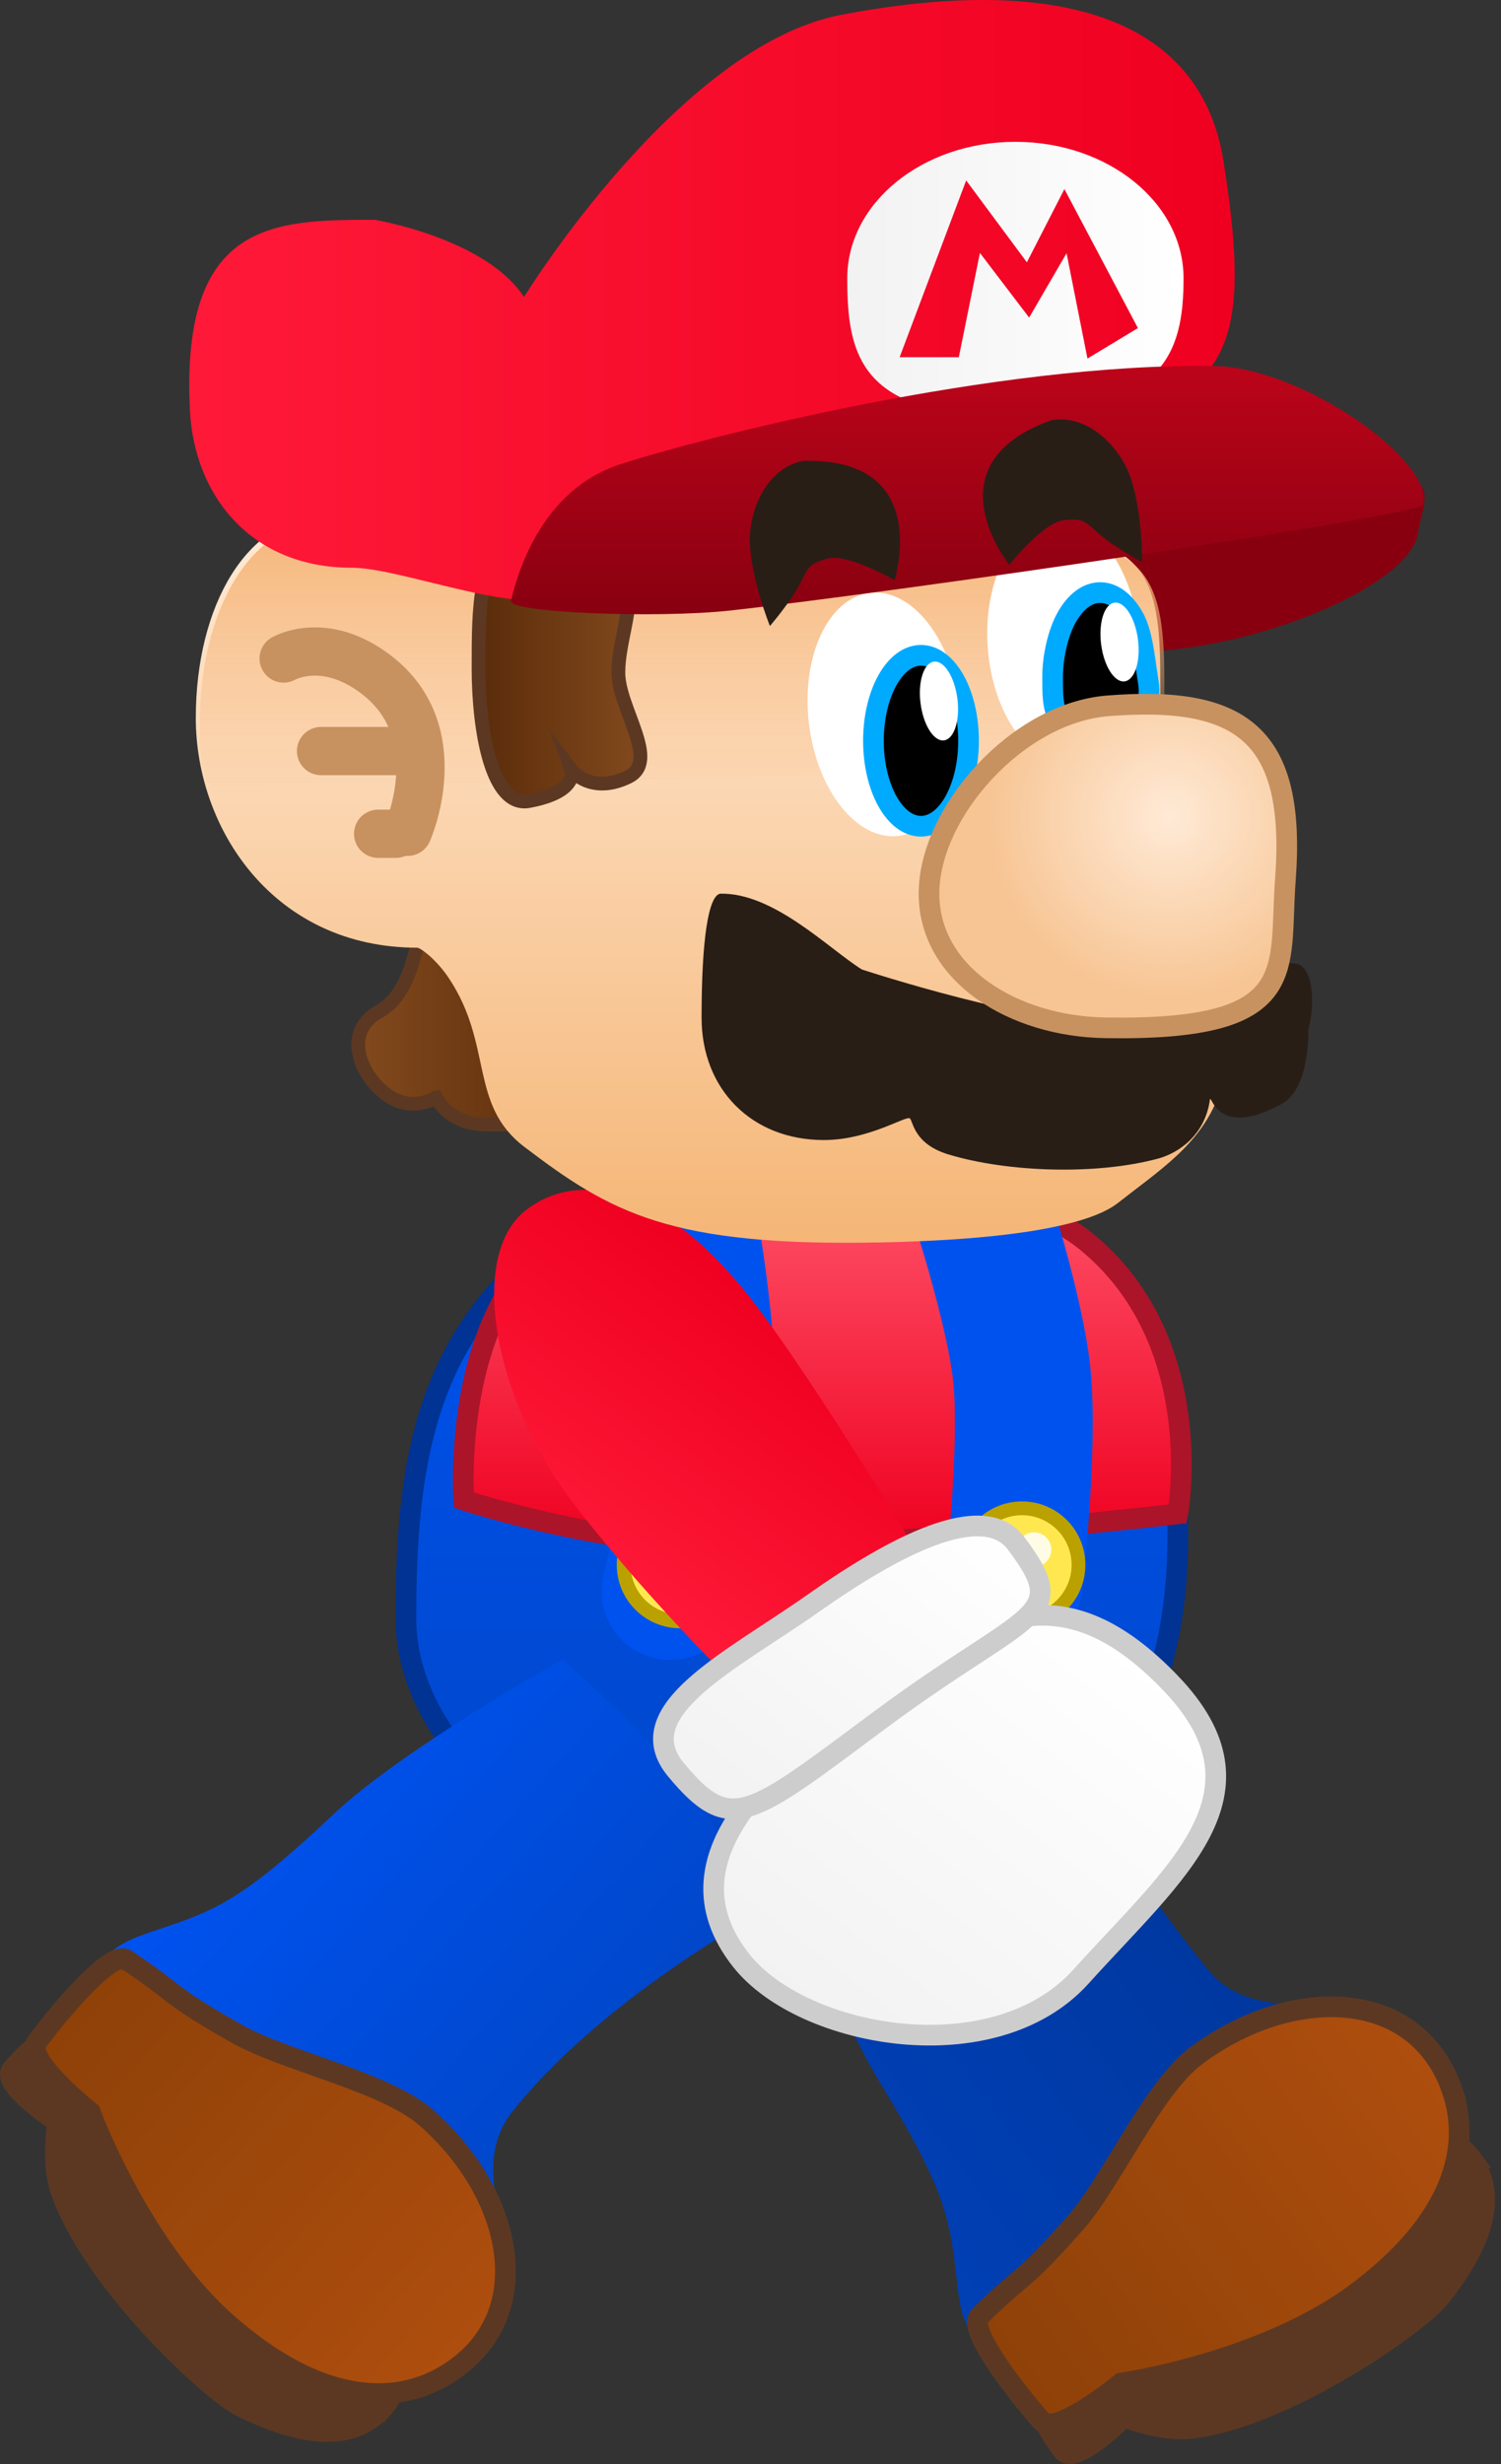 <svg version="1.1" xmlns="http://www.w3.org/2000/svg" xmlns:xlink="http://www.w3.org/1999/xlink" width="108.906" height="178.74" viewBox="0,0,108.906,178.74"><rect x="0" y="0" width="108.906" height="178.74" fill="#333333" stroke="none"/><defs><linearGradient x1="241.62" y1="234.72" x2="269.512" y2="214.015" gradientUnits="userSpaceOnUse" id="color-1"><stop offset="0" stop-color="#003fb5"/><stop offset="1" stop-color="#00379d"/></linearGradient><linearGradient x1="253.46" y1="250.483" x2="284.646" y2="227.333" gradientUnits="userSpaceOnUse" id="color-2"><stop offset="0" stop-color="#8e4108"/><stop offset="1" stop-color="#ae4e0e"/></linearGradient><linearGradient x1="237.982" y1="165.403" x2="237.982" y2="215.774" gradientUnits="userSpaceOnUse" id="color-3"><stop offset="0" stop-color="#0052ef"/><stop offset="1" stop-color="#0046c7"/></linearGradient><linearGradient x1="240.188" y1="162.964" x2="240.188" y2="190.399" gradientUnits="userSpaceOnUse" id="color-4"><stop offset="0" stop-color="#ff556b"/><stop offset="1" stop-color="#ef0020"/></linearGradient><linearGradient x1="198.611" y1="208.419" x2="224.662" y2="231.398" gradientUnits="userSpaceOnUse" id="color-5"><stop offset="0" stop-color="#0052ef"/><stop offset="1" stop-color="#0046c7"/></linearGradient><linearGradient x1="185.866" y1="223.037" x2="214.993" y2="248.73" gradientUnits="userSpaceOnUse" id="color-6"><stop offset="0" stop-color="#8e4108"/><stop offset="1" stop-color="#ae4e0e"/></linearGradient><linearGradient x1="222.896" y1="192.143" x2="237.571" y2="173.106" gradientUnits="userSpaceOnUse" id="color-7"><stop offset="0" stop-color="#ff1938"/><stop offset="1" stop-color="#ef0020"/></linearGradient><linearGradient x1="239.848" y1="225.004" x2="261.535" y2="196.87" gradientUnits="userSpaceOnUse" id="color-8"><stop offset="0" stop-color="#f2f2f2"/><stop offset="1" stop-color="#ffffff"/></linearGradient><linearGradient x1="233.561" y1="210.099" x2="251.004" y2="187.47" gradientUnits="userSpaceOnUse" id="color-9"><stop offset="0" stop-color="#f2f2f2"/><stop offset="1" stop-color="#ffffff"/></linearGradient><linearGradient x1="206.518" y1="152.274" x2="222.245" y2="152.274" gradientUnits="userSpaceOnUse" id="color-10"><stop offset="0" stop-color="#82491d"/><stop offset="1" stop-color="#5a2c0a"/></linearGradient><linearGradient x1="232.319" y1="115.573" x2="232.319" y2="168.313" gradientUnits="userSpaceOnUse" id="color-11"><stop offset="0" stop-color="#ffead6"/><stop offset="1" stop-color="#f5b677"/></linearGradient><linearGradient x1="230.051" y1="115.869" x2="230.051" y2="135.751" gradientUnits="userSpaceOnUse" id="color-12"><stop offset="0" stop-color="#f5b477"/><stop offset="1" stop-color="#f5b477" stop-opacity="0"/></linearGradient><linearGradient x1="215.25" y1="127.074" x2="226.99" y2="127.074" gradientUnits="userSpaceOnUse" id="color-13"><stop offset="0" stop-color="#5a2c0a"/><stop offset="1" stop-color="#82491d"/></linearGradient><linearGradient x1="194.262" y1="99.94" x2="270.11" y2="99.94" gradientUnits="userSpaceOnUse" id="color-14"><stop offset="0" stop-color="#ff1938"/><stop offset="1" stop-color="#ef0020"/></linearGradient><linearGradient x1="242" y1="98.358" x2="266.4" y2="98.358" gradientUnits="userSpaceOnUse" id="color-15"><stop offset="0" stop-color="#f2f2f2"/><stop offset="1" stop-color="#ffffff"/></linearGradient><linearGradient x1="250.719" y1="104.703" x2="250.719" y2="122.718" gradientUnits="userSpaceOnUse" id="color-16"><stop offset="0" stop-color="#bc041a"/><stop offset="1" stop-color="#880010"/></linearGradient><linearGradient x1="245.8" y1="97.71" x2="263.088" y2="97.71" gradientUnits="userSpaceOnUse" id="color-17"><stop offset="0" stop-color="#f40828"/><stop offset="1" stop-color="#f10323"/></linearGradient><radialGradient cx="265.367" cy="137.4" r="13.171" gradientUnits="userSpaceOnUse" id="color-18"><stop offset="0" stop-color="#ffead6"/><stop offset="1" stop-color="#f7c594"/></radialGradient></defs><g transform="translate(-180.527,-78.161)"><g data-paper-data="{&quot;isPaintingLayer&quot;:true}" fill-rule="nonzero" stroke-linejoin="miter" stroke-miterlimit="10" stroke-dasharray="" stroke-dashoffset="0" style="mix-blend-mode: normal"><g stroke-linecap="butt"><path d="M268.253,221.132c2.92,3.514 8.129,1.874 8.611,2.792c1.95,3.717 2.11,7.238 -2.246,12.902c-5.396,7.017 -11.105,10.55 -19.906,11.501c-5.994,0.648 -3.896,-4.194 -5.704,-9.946c-0.649,-2.064 -1.82,-4.523 -4.645,-9.168c-3.532,-5.807 -7.956,-17.877 -7.956,-17.877c0,0 3.798,-3.83 7.977,-7.031c4.167,-3.122 9.6,-4.496 9.6,-4.496c0,0 7.52,13.197 14.27,21.321z" data-paper-data="{&quot;origPos&quot;:null}" fill="url(#color-1)" stroke="none" stroke-width="0"/><path d="M287.237,234.684c2.324,3.13 0.233,6.97 -2.168,10.041c-1.574,2.012 -11.375,8.853 -18.205,9.598c-2.12,0.231 -4.779,-0.843 -4.779,-0.843c0,0 -3.592,3.612 -4.448,2.434c-0.68,-0.935 -1.877,-2.499 -1.335,-3.649c2.333,-4.949 11.51,-11.754 15.903,-15.015c6.031,-4.477 12.761,-5.626 15.033,-2.566z" data-paper-data="{&quot;origPos&quot;:null}" fill="#5c3822" stroke="#5c3822" stroke-width="1.5"/><path d="M285.831,229.629c1.623,4.479 -0.1,9.82 -6.918,14.881c-6.818,5.061 -17.047,6.521 -17.047,6.521c0,0 -4.743,3.924 -5.783,2.732c-2.152,-2.468 -5.374,-6.71 -4.486,-7.586c3.279,-3.235 2.956,-2.226 6.985,-6.805c2.609,-2.965 5.596,-9.765 8.767,-12.119c6.818,-5.061 15.812,-4.998 18.484,2.376z" data-paper-data="{&quot;origPos&quot;:null}" fill="url(#color-2)" stroke="#5c3822" stroke-width="1.5"/></g><g data-paper-data="{&quot;origPos&quot;:null}"><path d="M265.978,188.574c0.392,21.174 -13.112,27.2 -28.3,27.2c-15.188,0 -27.7,-10.038 -27.7,-20.2c0,-11.024 1.319,-19.8 9.821,-26.816c6.335,-5.228 15.465,-2.784 23.679,-2.784c15.188,0 22.116,1.845 22.5,22.6z" data-paper-data="{&quot;origPos&quot;:null}" fill="url(#color-3)" stroke="#003393" stroke-width="1.5" stroke-linecap="butt"/><path d="M265.978,187.974c0,0 -17.244,2 -29.4,2.4c-11.15,0.367 -22.4,-3.4 -22.4,-3.4c0,0 -0.986,-13.796 6.985,-19.16c5.215,-3.51 11.08,-4.659 18.615,-4.84c7.535,-0.181 15.729,2.139 19.522,5.212c8.96,7.259 6.678,19.788 6.678,19.788z" data-paper-data="{&quot;origPos&quot;:null}" fill="url(#color-4)" stroke="#ac1429" stroke-width="1.5" stroke-linecap="butt"/><path d="M252.086,166.865c0,0 2.14,6.84 2.572,10.953c0.555,5.283 -0.58,15.208 -0.58,15.208" data-paper-data="{&quot;origPos&quot;:null,&quot;origRot&quot;:0}" fill="none" stroke="#0052ef" stroke-width="10" stroke-linecap="round"/><path d="M230.578,167.374c0,0 1.24,7.059 1.137,11.193c-0.132,5.31 -2.537,15.007 -2.537,15.007" data-paper-data="{&quot;origPos&quot;:null}" fill="none" stroke="#0052ef" stroke-width="10" stroke-linecap="round"/><path d="M225.778,191.674c0,-2.264 1.836,-4.1 4.1,-4.1c2.264,0 4.1,1.836 4.1,4.1c0,2.264 -1.836,4.1 -4.1,4.1c-2.264,0 -4.1,-1.836 -4.1,-4.1z" data-paper-data="{&quot;origPos&quot;:null}" fill="#ffe84f" stroke="#baa100" stroke-width="1" stroke-linecap="butt"/><path d="M250.578,191.674c0,-2.264 1.836,-4.1 4.1,-4.1c2.264,0 4.1,1.836 4.1,4.1c0,2.264 -1.836,4.1 -4.1,4.1c-2.264,0 -4.1,-1.836 -4.1,-4.1z" data-paper-data="{&quot;origPos&quot;:null}" fill="#ffe84f" stroke="#baa100" stroke-width="1" stroke-linecap="butt"/></g><path d="M229.161,190.567c0,-0.69 0.56,-1.25 1.25,-1.25c0.69,0 1.25,0.56 1.25,1.25c0,0.69 -0.56,1.25 -1.25,1.25c-0.69,0 -1.25,-0.56 -1.25,-1.25z" fill="#fffce5" stroke="none" stroke-width="0.5" stroke-linecap="butt"/><path d="M254.304,190.567c0,-0.69 0.56,-1.25 1.25,-1.25c0.69,0 1.25,0.56 1.25,1.25c0,0.69 -0.56,1.25 -1.25,1.25c-0.69,0 -1.25,-0.56 -1.25,-1.25z" fill="#fffce5" stroke="none" stroke-width="0.5" stroke-linecap="butt"/><g stroke-linecap="butt"><path d="M217.65,231.405c-2.831,3.587 -0.143,8.341 -0.941,9.004c-3.231,2.68 -6.641,3.569 -13.088,0.485c-7.985,-3.82 -12.628,-8.67 -15.388,-17.081c-1.88,-5.728 3.293,-4.683 8.543,-7.647c1.884,-1.064 4.046,-2.721 8.002,-6.45c4.946,-4.662 16.56,-11.19 16.56,-11.19c0,0 5.727,4.97 8.877,8.977c2.486,3.162 5.566,9.393 5.566,9.393c0,0 -11.588,6.217 -18.132,14.509z" data-paper-data="{&quot;origPos&quot;:null}" fill="url(#color-5)" stroke="none" stroke-width="0"/><path d="M208.341,252.792c-2.579,2.924 -6.769,1.677 -10.272,-0.034c-2.296,-1.121 -11.024,-9.286 -13.173,-15.812c-0.667,-2.026 -0.169,-4.85 -0.169,-4.85c0,0 -4.28,-2.762 -3.305,-3.845c0.774,-0.86 2.054,-2.356 3.292,-2.064c5.326,1.253 13.89,8.815 17.993,12.435c5.633,4.969 8.156,11.313 5.635,14.171z" data-paper-data="{&quot;origPos&quot;:null}" fill="#5c3822" stroke="#5c3822" stroke-width="1.5"/><path d="M212.993,250.366c-4.043,2.518 -9.626,1.943 -15.994,-3.674c-6.368,-5.617 -9.922,-15.319 -9.922,-15.319c0,0 -4.824,-3.824 -3.874,-5.089c1.966,-2.618 5.446,-6.652 6.488,-5.965c3.846,2.535 2.792,2.429 8.108,5.418c3.442,1.935 10.715,3.443 13.677,6.056c6.368,5.617 8.176,14.427 1.518,18.574z" data-paper-data="{&quot;origPos&quot;:null}" fill="url(#color-6)" stroke="#5c3822" stroke-width="1.5"/></g><g stroke-linecap="butt"><path d="M235.093,172.478c4.79,6.193 12.628,19.374 12.628,19.374l-12.731,9.614c0,0 -6.81,-6.43 -12.765,-14.13c-5.955,-7.7 -7.753,-18.134 -3.548,-21.385c4.205,-3.252 10.461,-1.172 16.416,6.528z" data-paper-data="{&quot;origRot&quot;:0,&quot;origPos&quot;:null}" fill="url(#color-7)" stroke="none" stroke-width="0"/><g data-paper-data="{&quot;origPos&quot;:null}" stroke="#cdcdcd" stroke-width="1.5"><path d="M265.449,200.239c7.698,8.016 0.363,13.701 -6.499,21.309c-6.288,6.972 -20.166,4.466 -24.63,-1.157c-6.153,-7.752 3.053,-14.856 10.735,-20.253c7.682,-5.397 13.205,-7.383 20.393,0.101z" data-paper-data="{&quot;origRot&quot;:0,&quot;origPos&quot;:null}" fill="url(#color-8)"/><path d="M254.256,190.12c4.116,5.474 0.995,4.73 -9.845,12.774c-9.515,7.062 -10.843,8.452 -14.832,3.652c-3.565,-4.29 4.01,-7.898 9.936,-12.073c5.926,-4.175 12.338,-7.549 14.741,-4.353z" data-paper-data="{&quot;origRot&quot;:0,&quot;origPos&quot;:null}" fill="url(#color-9)"/></g></g><g><path d="M283.4,116.849c-0.568,3.793 -11.89,8.6 -20.8,8.6c-7.18,0 -5.4,-6.755 -5.4,-10.4c0,-3.645 14.07,-2.85 21.25,-2.85c7.18,0 5.318,2.195 4.95,4.65z" data-paper-data="{&quot;origPos&quot;:null}" fill="#880010" stroke="none" stroke-width="0" stroke-linecap="butt"/><path d="M212.159,157.762c0,0 -1.7,1.171 -3.583,-0.197c-1.883,-1.368 -3.247,-4.531 -0.521,-6.042c3.26,-1.807 2.415,-7.885 4.298,-6.517c0,0 7.233,1.022 7.791,3.915c0,0 3.051,8.357 1.801,9.693c0,0 -1.782,1.322 -6.427,1.102c-2.517,-0.119 -3.357,-1.954 -3.357,-1.954z" data-paper-data="{&quot;origRot&quot;:0}" fill="url(#color-10)" stroke="#5c3822" stroke-width="1" stroke-linecap="butt"/><path d="M214.983,119.133c4.314,1.007 37.243,-2.168 43.037,-1.846c8.572,0.476 6.202,8.214 6.807,16.777c0.696,9.846 7.563,14.33 4.114,23.579c-1.33,3.566 -4.321,5.432 -7.311,7.787c-1.696,1.336 -6.429,2.634 -17.217,2.856c-15.25,0.314 -19.574,-2.156 -25.861,-6.947c-3.992,-3.043 -2.25,-7.366 -5.426,-12.173c-0.973,-1.474 -2.127,-2.26 -2.322,-2.26c-10.37,0 -16.071,-8.566 -16.071,-16.667c0,-8.1 3.701,-14.667 9.5,-14.667c5.799,0 9.25,3.209 10.75,3.56z" data-paper-data="{&quot;origPos&quot;:null}" fill="url(#color-11)" stroke="none" stroke-width="0" stroke-linecap="butt"/><path d="M215.279,119.428c4.314,1.007 37.243,-2.168 43.037,-1.846c8.303,0.461 6.34,7.736 6.759,15.974c-2.018,0.316 -60.905,1.677 -69.156,2.195c-0.87,-2.142 -0.889,-2.949 -0.889,-5.215c0,-8.1 3.701,-14.667 9.5,-14.667c5.799,0 9.25,3.209 10.75,3.56z" data-paper-data="{&quot;origPos&quot;:null}" fill="url(#color-12)" stroke="none" stroke-width="0" stroke-linecap="butt"/><path d="M263.166,124.339c0.352,4.889 -1.818,9.029 -4.848,9.247c-3.03,0.218 -5.771,-3.568 -6.124,-8.457c-0.352,-4.889 1.818,-9.029 4.848,-9.247c3.03,-0.218 5.771,3.568 6.124,8.457z" data-paper-data="{&quot;origPos&quot;:null,&quot;origRot&quot;:0}" fill="#ffffff" stroke="none" stroke-width="0" stroke-linecap="butt"/><path d="M225.393,126.956c0,2.608 3.058,6.424 0.712,7.564c-2.729,1.327 -4.126,-0.51 -4.126,-0.51c0,0 0.582,1.576 -3.072,2.259c-2.714,0.508 -3.657,-5.182 -3.657,-9.6c0,-4.418 -0.017,-8.698 2.743,-8.8c11.619,-0.429 7.4,4.667 7.4,9.086z" data-paper-data="{&quot;origPos&quot;:null}" fill="url(#color-13)" stroke="#5c3822" stroke-width="1" stroke-linecap="butt"/><path d="M250.143,129.344c0.571,4.868 -1.412,9.101 -4.429,9.455c-3.017,0.354 -5.925,-3.306 -6.496,-8.174c-0.571,-4.868 1.412,-9.101 4.429,-9.455c3.017,-0.354 5.925,3.306 6.496,8.174z" data-paper-data="{&quot;origPos&quot;:null,&quot;origRot&quot;:0}" fill="#ffffff" stroke="none" stroke-width="0" stroke-linecap="butt"/><path d="M247.35,125.696c0.952,0 1.814,0.695 2.439,1.817c0.624,1.122 1.011,2.672 1.011,4.383c0,1.711 -0.387,3.261 -1.011,4.383c-0.625,1.122 -1.487,1.817 -2.439,1.817c-0.952,0 -1.814,-0.695 -2.439,-1.817c-0.624,-1.122 -1.011,-2.672 -1.011,-4.383c0,-1.711 0.387,-3.261 1.011,-4.383c0.625,-1.122 1.487,-1.817 2.439,-1.817z" data-paper-data="{&quot;origPos&quot;:null}" fill="#000000" stroke="#00aaff" stroke-width="1.5" stroke-linecap="butt"/><path d="M260.35,121.146c0.952,0 1.814,0.695 2.439,1.817c0.624,1.122 0.775,2.904 1.011,4.383c0.083,0.539 0.233,1.323 -0.15,1.8c-0.483,0.577 -1.281,0.853 -2,1.1c-1.256,0.26 -2.748,1.037 -3.85,0.4c-0.966,-0.58 -0.89,-2.138 -0.9,-3.3c-0.013,-1.501 0.387,-3.261 1.011,-4.383c0.625,-1.122 1.487,-1.817 2.439,-1.817z" data-paper-data="{&quot;origPos&quot;:null}" fill="#000000" stroke="#00aaff" stroke-width="1.5" stroke-linecap="round"/><path d="M269.293,89.824c2.396,14.945 -0.492,15.794 -8.522,20.579c-11.7,6.971 -27.004,5.56 -39.501,10.973c-3.281,1.421 -11.645,-2.032 -15.221,-2.032c-7.314,0 -11.441,-5.227 -11.743,-11.453c-0.667,-13.733 6.096,-13.787 13.41,-13.787c0,0 8.049,1.334 10.83,5.605c0,0 11.198,-18.219 23.002,-20.47c15.195,-2.897 26.024,-0.147 27.745,10.585z" data-paper-data="{&quot;origPos&quot;:null}" fill="url(#color-14)" stroke="none" stroke-width="0" stroke-linecap="butt"/><path d="M266.4,98.349c0,5.468 -1.463,9.581 -12.2,9.9c-11.335,0.337 -12.2,-4.432 -12.2,-9.9c0,-5.468 5.462,-9.9 12.2,-9.9c6.738,0 12.2,4.432 12.2,9.9z" data-paper-data="{&quot;origPos&quot;:null}" fill="url(#color-15)" stroke="none" stroke-width="0" stroke-linecap="butt"/><path d="M283.8,114.749c-0.2,0.858 -39.343,6.5 -50.3,7.7c-5.325,0.583 -16.1,0.158 -15.9,-0.7c0.739,-3.174 2.805,-8.245 7.9,-9.9c6.157,-2 27.295,-7.38 43.102,-7.138c6.462,0.099 15.937,6.865 15.198,10.038z" data-paper-data="{&quot;origPos&quot;:null}" fill="url(#color-16)" stroke="none" stroke-width="0" stroke-linecap="butt"/><path d="M245.8,104.072l4.828,-12.822l4.404,5.938l2.724,-5.31l5.333,10.082l-3.659,2.21l-1.518,-7.641l-2.715,4.669l-3.572,-4.691l-1.53,7.564z" data-paper-data="{&quot;origPos&quot;:null}" fill="url(#color-17)" stroke="none" stroke-width="0" stroke-linecap="butt"/><path d="M268.305,157.984c-0.371,2.548 -2.296,3.826 -3.742,4.218c-4.412,1.196 -10.839,1.022 -15.216,-0.297c-2.516,-0.758 -2.56,-2.385 -2.803,-2.613c-0.257,-0.24 -2.97,1.567 -6.239,1.567c-5.247,0 -8.875,-3.697 -8.875,-8.875c0,-5.678 0.493,-8.833 1.347,-8.996c3.88,-0.086 7.826,3.952 10.278,5.496c0,0 12.782,4.208 18.753,3.867c0,0 9.639,-4.511 12.626,-4.313c1.482,0.098 1.491,3.203 1.024,4.771c0,0 0.152,4.283 -1.921,5.422c-4.903,2.692 -5.125,-0.985 -5.232,-0.248z" data-paper-data="{&quot;origPos&quot;:null}" fill="#291e16" stroke="#321f12" stroke-width="0" stroke-linecap="butt"/><path d="M273.788,141.984c-0.5,6.618 1.27,10.982 -13.107,10.732c-6.626,-0.115 -12.75,-3.864 -12.75,-9.732c0,-5.868 6.393,-13.11 13,-13.625c9.627,-0.75 13.657,2.037 12.857,12.625z" data-paper-data="{&quot;origPos&quot;:null}" fill="url(#color-18)" stroke="#c79260" stroke-width="1.5" stroke-linecap="butt"/><g data-paper-data="{&quot;origPos&quot;:null}" fill="none" stroke="#c79260" stroke-width="3.5" stroke-linecap="round"><path d="M201.107,125.928c0,0 2.963,-1.73 6.755,1.199c5.438,4.201 2.245,11.372 2.245,11.372" data-paper-data="{&quot;origPos&quot;:null}"/><path d="M203.821,132.642h6" data-paper-data="{&quot;origPos&quot;:null}"/><path d="M209.25,138.642h-1.286" data-paper-data="{&quot;origPos&quot;:null}"/></g><path d="M240.513,118.697c-1.376,0.41 -1.311,0.605 -1.978,1.875c-0.689,1.311 -2.147,3 -2.147,3c0,0 -1.458,-3.627 -1.458,-6.319c0,-1.828 0.993,-5.014 3.811,-5.653c9.531,-0.321 6.694,8.651 6.694,8.651c0,0 -3.477,-2.023 -4.922,-1.553z" data-paper-data="{&quot;origPos&quot;:null}" fill="#291e16" stroke="none" stroke-width="0" stroke-linecap="butt"/><path d="M257.774,115.891c-1.516,0.089 -4.016,3.241 -4.016,3.241c0,0 -5.915,-7.319 3.077,-10.497c2.857,-0.433 4.944,2.171 5.611,3.874c0.982,2.507 0.948,6.416 0.948,6.416c0,0 -1.973,-1.04 -3.093,-2.01c-1.085,-0.94 -1.096,-1.144 -2.526,-1.025z" data-paper-data="{&quot;origPos&quot;:null,&quot;index&quot;:null,&quot;origRot&quot;:0}" fill="#291e16" stroke="none" stroke-width="0" stroke-linecap="butt"/><path d="M248.289,126.156c0.369,-0.047 0.744,0.23 1.052,0.716c0.308,0.486 0.549,1.18 0.65,1.968c0.101,0.788 0.042,1.521 -0.133,2.068c-0.176,0.548 -0.469,0.91 -0.838,0.958c-0.369,0.047 -0.744,-0.23 -1.052,-0.716c-0.308,-0.486 -0.549,-1.18 -0.65,-1.968c-0.101,-0.788 -0.042,-1.521 0.133,-2.068c0.176,-0.548 0.469,-0.91 0.838,-0.958z" data-paper-data="{&quot;origPos&quot;:null,&quot;origRot&quot;:0}" fill="#ffffff" stroke="#00aaff" stroke-width="0" stroke-linecap="butt"/><path d="M261.392,121.877c0.369,-0.047 0.744,0.23 1.052,0.716c0.308,0.486 0.549,1.18 0.65,1.968c0.101,0.788 0.042,1.521 -0.133,2.068c-0.176,0.548 -0.469,0.91 -0.838,0.958c-0.369,0.047 -0.744,-0.23 -1.052,-0.716c-0.308,-0.486 -0.549,-1.18 -0.65,-1.968c-0.101,-0.788 -0.042,-1.521 0.133,-2.068c0.176,-0.548 0.469,-0.91 0.838,-0.958z" data-paper-data="{&quot;origPos&quot;:null,&quot;origRot&quot;:0}" fill="#ffffff" stroke="#00aaff" stroke-width="0" stroke-linecap="butt"/></g></g></g></svg>